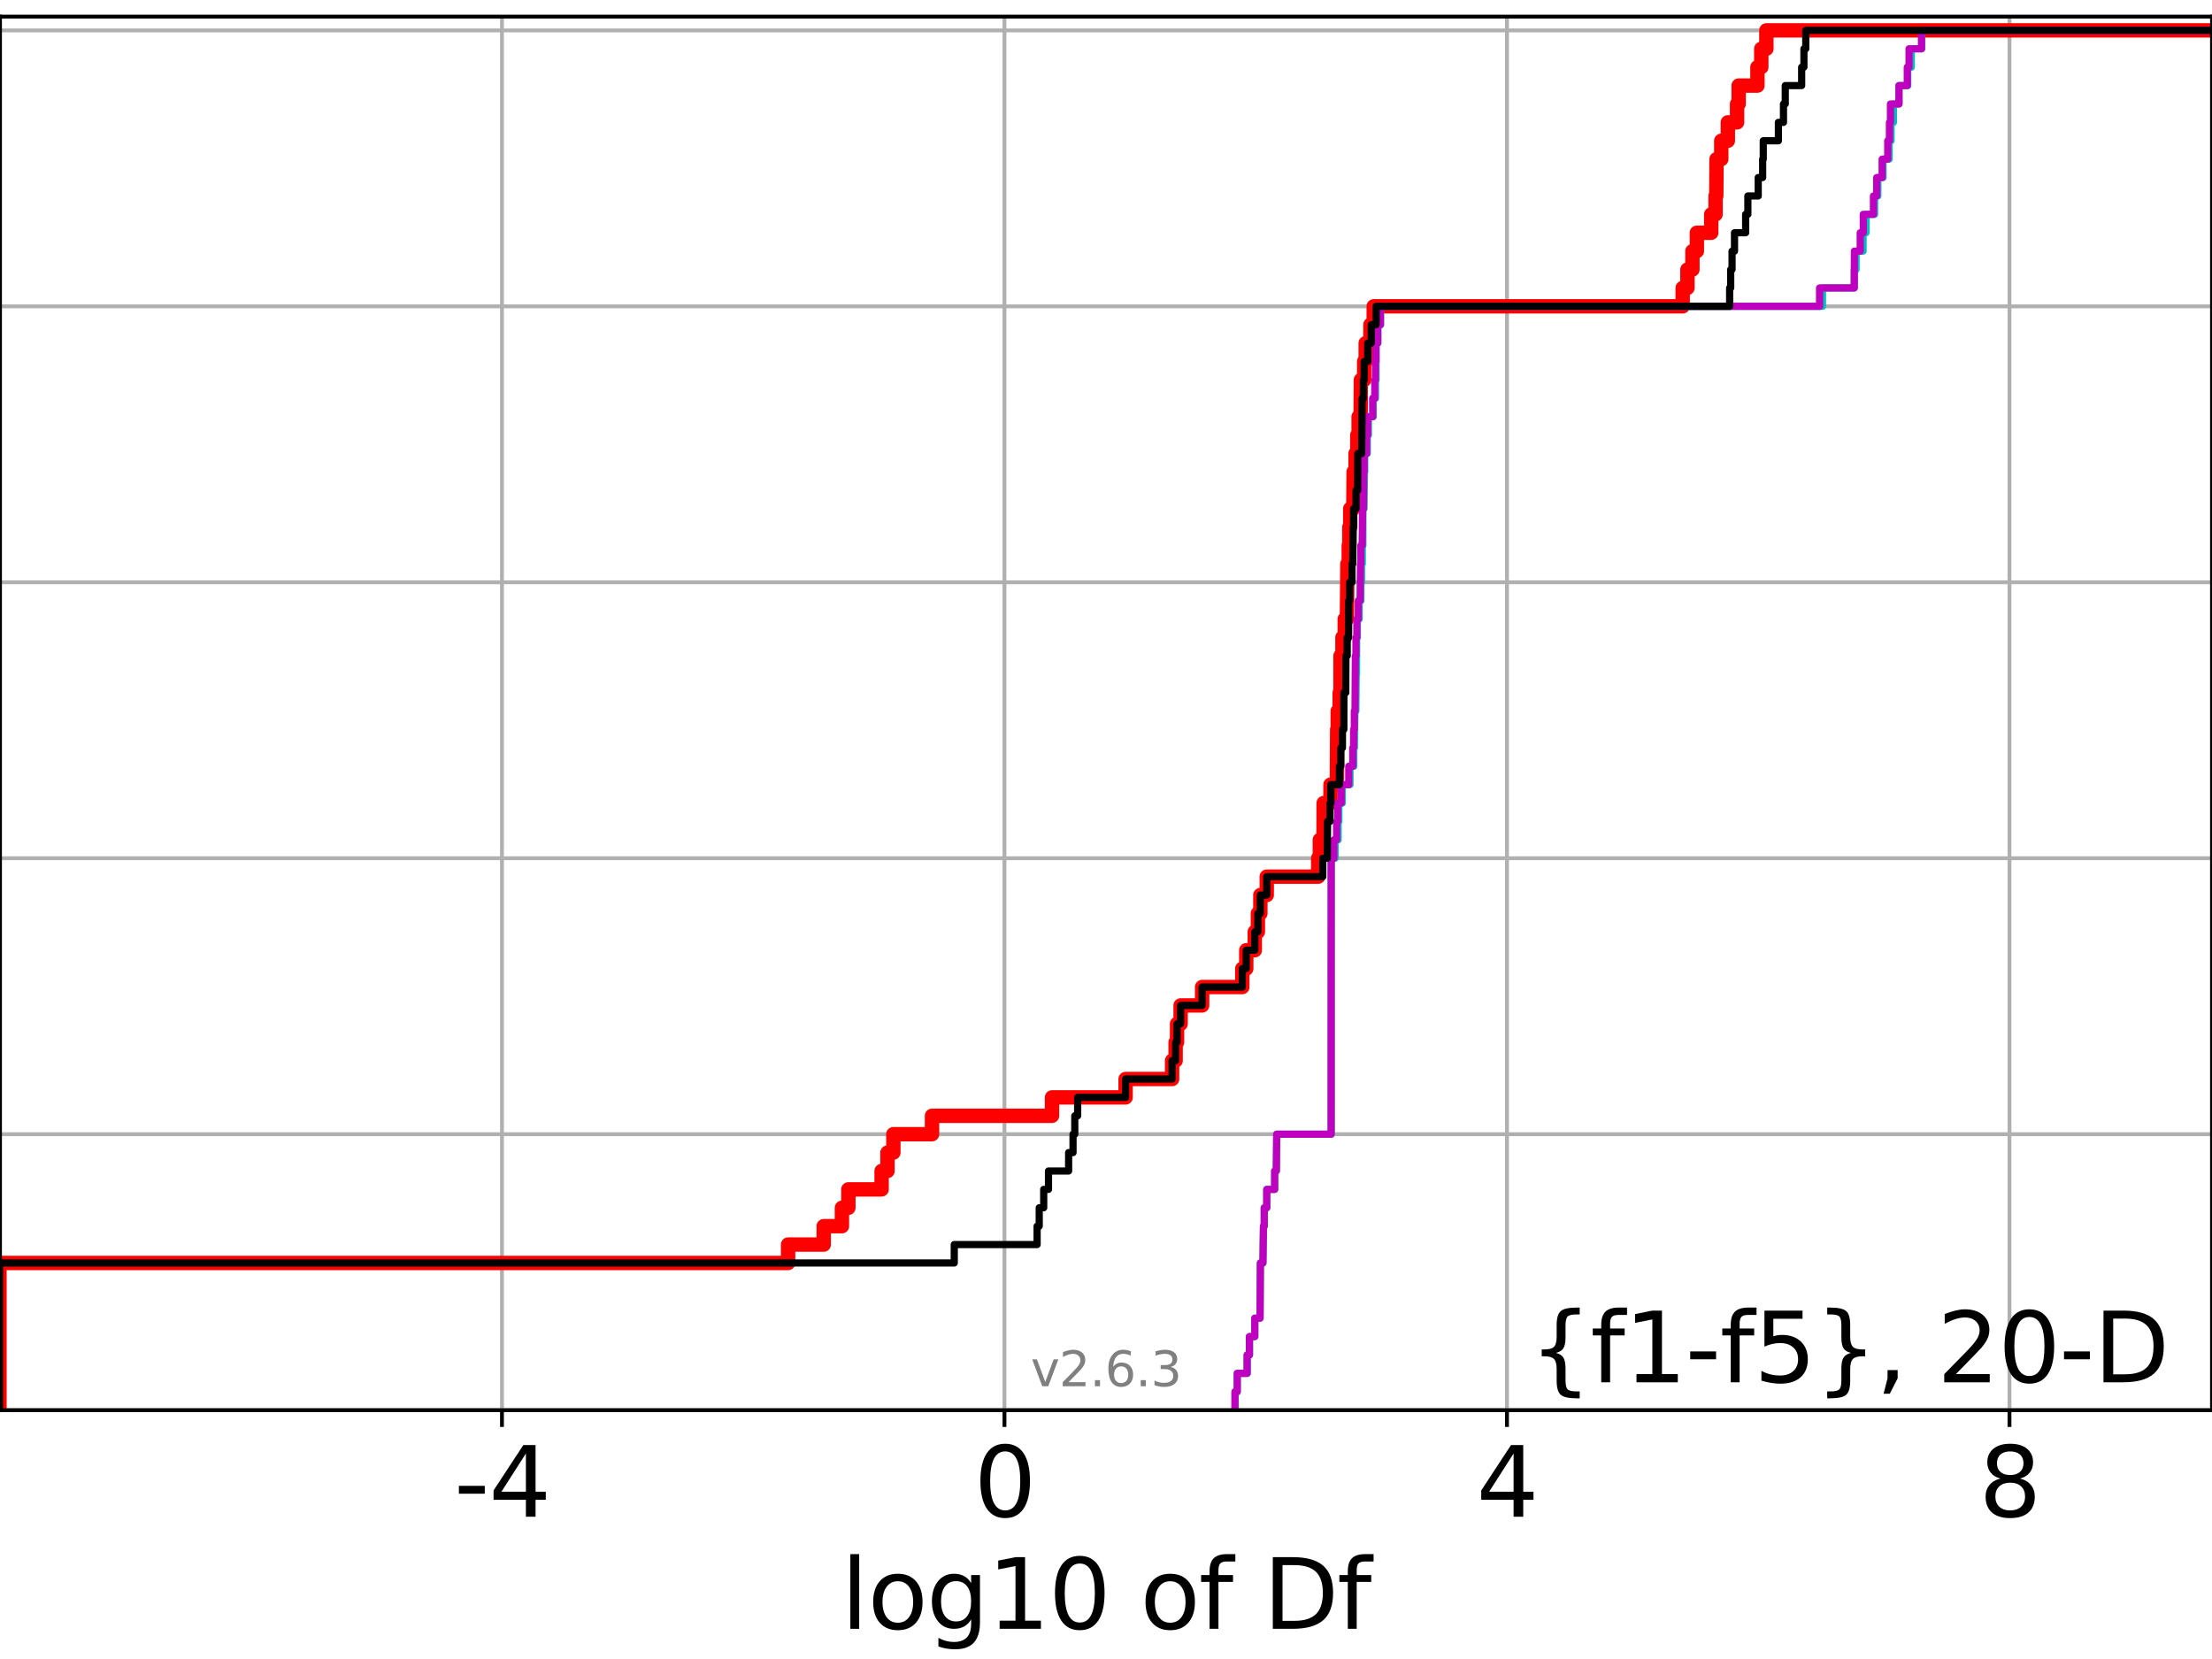 <?xml version="1.0" encoding="utf-8" standalone="no"?>
<!DOCTYPE svg PUBLIC "-//W3C//DTD SVG 1.1//EN"
  "http://www.w3.org/Graphics/SVG/1.1/DTD/svg11.dtd">
<svg xmlns:xlink="http://www.w3.org/1999/xlink" width="460.8pt" height="345.6pt" viewBox="0 0 460.8 345.6" xmlns="http://www.w3.org/2000/svg" version="1.1">
 <defs>
  <style type="text/css">*{stroke-linejoin: round; stroke-linecap: butt}</style>
 </defs>
 <g id="figure_1">
  <g id="patch_1">
   <path d="M 0 345.6 
L 460.8 345.6 
L 460.8 0 
L 0 0 
z
" style="fill: #ffffff"/>
  </g>
  <g id="axes_1">
   <g id="patch_2">
    <path d="M 0 293.76 
L 460.8 293.76 
L 460.8 3.456 
L 0 3.456 
z
" style="fill: #ffffff"/>
   </g>
   <g id="matplotlib.axis_1">
    <g id="xtick_1">
     <g id="line2d_1">
      <path d="M 104.568 293.76 
L 104.568 3.456 
" clip-path="url(#pf7dfdf3c4f)" style="fill: none; stroke: #b0b0b0; stroke-width: 0.8; stroke-linecap: square"/>
     </g>
     <g id="line2d_2">
      <defs>
       <path id="m7df27b9160" d="M 0 0 
L 0 3.5 
" style="stroke: #000000; stroke-width: 0.8"/>
      </defs>
      <g>
       <use xlink:href="#m7df27b9160" x="104.568" y="293.76" style="stroke: #000000; stroke-width: 0.8"/>
      </g>
     </g>
     <g id="text_1">
      <!-- -4 -->
      <g transform="translate(94.598 315.957) scale(0.2 -0.2)">
       <defs>
        <path id="DejaVuSans-2d" d="M 313 2009 
L 1997 2009 
L 1997 1497 
L 313 1497 
L 313 2009 
z
" transform="scale(0.016)"/>
        <path id="DejaVuSans-34" d="M 2419 4116 
L 825 1625 
L 2419 1625 
L 2419 4116 
z
M 2253 4666 
L 3047 4666 
L 3047 1625 
L 3713 1625 
L 3713 1100 
L 3047 1100 
L 3047 0 
L 2419 0 
L 2419 1100 
L 313 1100 
L 313 1709 
L 2253 4666 
z
" transform="scale(0.016)"/>
       </defs>
       <use xlink:href="#DejaVuSans-2d"/>
       <use xlink:href="#DejaVuSans-34" x="36.084"/>
      </g>
     </g>
    </g>
    <g id="xtick_2">
     <g id="line2d_3">
      <path d="M 209.249 293.76 
L 209.249 3.456 
" clip-path="url(#pf7dfdf3c4f)" style="fill: none; stroke: #b0b0b0; stroke-width: 0.8; stroke-linecap: square"/>
     </g>
     <g id="line2d_4">
      <g>
       <use xlink:href="#m7df27b9160" x="209.249" y="293.76" style="stroke: #000000; stroke-width: 0.8"/>
      </g>
     </g>
     <g id="text_2">
      <!-- 0 -->
      <g transform="translate(202.887 315.957) scale(0.2 -0.2)">
       <defs>
        <path id="DejaVuSans-30" d="M 2034 4250 
Q 1547 4250 1301 3770 
Q 1056 3291 1056 2328 
Q 1056 1369 1301 889 
Q 1547 409 2034 409 
Q 2525 409 2770 889 
Q 3016 1369 3016 2328 
Q 3016 3291 2770 3770 
Q 2525 4250 2034 4250 
z
M 2034 4750 
Q 2819 4750 3233 4129 
Q 3647 3509 3647 2328 
Q 3647 1150 3233 529 
Q 2819 -91 2034 -91 
Q 1250 -91 836 529 
Q 422 1150 422 2328 
Q 422 3509 836 4129 
Q 1250 4750 2034 4750 
z
" transform="scale(0.016)"/>
       </defs>
       <use xlink:href="#DejaVuSans-30"/>
      </g>
     </g>
    </g>
    <g id="xtick_3">
     <g id="line2d_5">
      <path d="M 313.931 293.76 
L 313.931 3.456 
" clip-path="url(#pf7dfdf3c4f)" style="fill: none; stroke: #b0b0b0; stroke-width: 0.8; stroke-linecap: square"/>
     </g>
     <g id="line2d_6">
      <g>
       <use xlink:href="#m7df27b9160" x="313.931" y="293.76" style="stroke: #000000; stroke-width: 0.8"/>
      </g>
     </g>
     <g id="text_3">
      <!-- 4 -->
      <g transform="translate(307.568 315.957) scale(0.2 -0.2)">
       <use xlink:href="#DejaVuSans-34"/>
      </g>
     </g>
    </g>
    <g id="xtick_4">
     <g id="line2d_7">
      <path d="M 418.612 293.76 
L 418.612 3.456 
" clip-path="url(#pf7dfdf3c4f)" style="fill: none; stroke: #b0b0b0; stroke-width: 0.8; stroke-linecap: square"/>
     </g>
     <g id="line2d_8">
      <g>
       <use xlink:href="#m7df27b9160" x="418.612" y="293.76" style="stroke: #000000; stroke-width: 0.8"/>
      </g>
     </g>
     <g id="text_4">
      <!-- 8 -->
      <g transform="translate(412.25 315.957) scale(0.2 -0.2)">
       <defs>
        <path id="DejaVuSans-38" d="M 2034 2216 
Q 1584 2216 1326 1975 
Q 1069 1734 1069 1313 
Q 1069 891 1326 650 
Q 1584 409 2034 409 
Q 2484 409 2743 651 
Q 3003 894 3003 1313 
Q 3003 1734 2745 1975 
Q 2488 2216 2034 2216 
z
M 1403 2484 
Q 997 2584 770 2862 
Q 544 3141 544 3541 
Q 544 4100 942 4425 
Q 1341 4750 2034 4750 
Q 2731 4750 3128 4425 
Q 3525 4100 3525 3541 
Q 3525 3141 3298 2862 
Q 3072 2584 2669 2484 
Q 3125 2378 3379 2068 
Q 3634 1759 3634 1313 
Q 3634 634 3220 271 
Q 2806 -91 2034 -91 
Q 1263 -91 848 271 
Q 434 634 434 1313 
Q 434 1759 690 2068 
Q 947 2378 1403 2484 
z
M 1172 3481 
Q 1172 3119 1398 2916 
Q 1625 2713 2034 2713 
Q 2441 2713 2670 2916 
Q 2900 3119 2900 3481 
Q 2900 3844 2670 4047 
Q 2441 4250 2034 4250 
Q 1625 4250 1398 4047 
Q 1172 3844 1172 3481 
z
" transform="scale(0.016)"/>
       </defs>
       <use xlink:href="#DejaVuSans-38"/>
      </g>
     </g>
    </g>
    <g id="text_5">
     <!-- log10 of Df -->
     <g transform="translate(175.214 339.313) scale(0.2 -0.2)">
      <defs>
       <path id="DejaVuSans-6c" d="M 603 4863 
L 1178 4863 
L 1178 0 
L 603 0 
L 603 4863 
z
" transform="scale(0.016)"/>
       <path id="DejaVuSans-6f" d="M 1959 3097 
Q 1497 3097 1228 2736 
Q 959 2375 959 1747 
Q 959 1119 1226 758 
Q 1494 397 1959 397 
Q 2419 397 2687 759 
Q 2956 1122 2956 1747 
Q 2956 2369 2687 2733 
Q 2419 3097 1959 3097 
z
M 1959 3584 
Q 2709 3584 3137 3096 
Q 3566 2609 3566 1747 
Q 3566 888 3137 398 
Q 2709 -91 1959 -91 
Q 1206 -91 779 398 
Q 353 888 353 1747 
Q 353 2609 779 3096 
Q 1206 3584 1959 3584 
z
" transform="scale(0.016)"/>
       <path id="DejaVuSans-67" d="M 2906 1791 
Q 2906 2416 2648 2759 
Q 2391 3103 1925 3103 
Q 1463 3103 1205 2759 
Q 947 2416 947 1791 
Q 947 1169 1205 825 
Q 1463 481 1925 481 
Q 2391 481 2648 825 
Q 2906 1169 2906 1791 
z
M 3481 434 
Q 3481 -459 3084 -895 
Q 2688 -1331 1869 -1331 
Q 1566 -1331 1297 -1286 
Q 1028 -1241 775 -1147 
L 775 -588 
Q 1028 -725 1275 -790 
Q 1522 -856 1778 -856 
Q 2344 -856 2625 -561 
Q 2906 -266 2906 331 
L 2906 616 
Q 2728 306 2450 153 
Q 2172 0 1784 0 
Q 1141 0 747 490 
Q 353 981 353 1791 
Q 353 2603 747 3093 
Q 1141 3584 1784 3584 
Q 2172 3584 2450 3431 
Q 2728 3278 2906 2969 
L 2906 3500 
L 3481 3500 
L 3481 434 
z
" transform="scale(0.016)"/>
       <path id="DejaVuSans-31" d="M 794 531 
L 1825 531 
L 1825 4091 
L 703 3866 
L 703 4441 
L 1819 4666 
L 2450 4666 
L 2450 531 
L 3481 531 
L 3481 0 
L 794 0 
L 794 531 
z
" transform="scale(0.016)"/>
       <path id="DejaVuSans-20" transform="scale(0.016)"/>
       <path id="DejaVuSans-66" d="M 2375 4863 
L 2375 4384 
L 1825 4384 
Q 1516 4384 1395 4259 
Q 1275 4134 1275 3809 
L 1275 3500 
L 2222 3500 
L 2222 3053 
L 1275 3053 
L 1275 0 
L 697 0 
L 697 3053 
L 147 3053 
L 147 3500 
L 697 3500 
L 697 3744 
Q 697 4328 969 4595 
Q 1241 4863 1831 4863 
L 2375 4863 
z
" transform="scale(0.016)"/>
       <path id="DejaVuSans-44" d="M 1259 4147 
L 1259 519 
L 2022 519 
Q 2988 519 3436 956 
Q 3884 1394 3884 2338 
Q 3884 3275 3436 3711 
Q 2988 4147 2022 4147 
L 1259 4147 
z
M 628 4666 
L 1925 4666 
Q 3281 4666 3915 4102 
Q 4550 3538 4550 2338 
Q 4550 1131 3912 565 
Q 3275 0 1925 0 
L 628 0 
L 628 4666 
z
" transform="scale(0.016)"/>
      </defs>
      <use xlink:href="#DejaVuSans-6c"/>
      <use xlink:href="#DejaVuSans-6f" x="27.783"/>
      <use xlink:href="#DejaVuSans-67" x="88.965"/>
      <use xlink:href="#DejaVuSans-31" x="152.441"/>
      <use xlink:href="#DejaVuSans-30" x="216.064"/>
      <use xlink:href="#DejaVuSans-20" x="279.688"/>
      <use xlink:href="#DejaVuSans-6f" x="311.475"/>
      <use xlink:href="#DejaVuSans-66" x="372.656"/>
      <use xlink:href="#DejaVuSans-20" x="407.861"/>
      <use xlink:href="#DejaVuSans-44" x="439.648"/>
      <use xlink:href="#DejaVuSans-66" x="516.65"/>
     </g>
    </g>
   </g>
   <g id="matplotlib.axis_2">
    <g id="ytick_1">
     <g id="line2d_9">
      <path d="M 0 293.76 
L 460.8 293.76 
" clip-path="url(#pf7dfdf3c4f)" style="fill: none; stroke: #b0b0b0; stroke-width: 0.8; stroke-linecap: square"/>
     </g>
     <g id="line2d_10">
      <defs>
       <path id="mbd3f3d4b7c" d="M 0 0 
L -3.5 0 
" style="stroke: #000000; stroke-width: 0.8"/>
      </defs>
      <g>
       <use xlink:href="#mbd3f3d4b7c" x="0" y="293.76" style="stroke: #000000; stroke-width: 0.8"/>
      </g>
     </g>
    </g>
    <g id="ytick_2">
     <g id="line2d_11">
      <path d="M 0 236.274 
L 460.8 236.274 
" clip-path="url(#pf7dfdf3c4f)" style="fill: none; stroke: #b0b0b0; stroke-width: 0.8; stroke-linecap: square"/>
     </g>
     <g id="line2d_12">
      <g>
       <use xlink:href="#mbd3f3d4b7c" x="0" y="236.274" style="stroke: #000000; stroke-width: 0.8"/>
      </g>
     </g>
    </g>
    <g id="ytick_3">
     <g id="line2d_13">
      <path d="M 0 178.788 
L 460.8 178.788 
" clip-path="url(#pf7dfdf3c4f)" style="fill: none; stroke: #b0b0b0; stroke-width: 0.8; stroke-linecap: square"/>
     </g>
     <g id="line2d_14">
      <g>
       <use xlink:href="#mbd3f3d4b7c" x="0" y="178.788" style="stroke: #000000; stroke-width: 0.8"/>
      </g>
     </g>
    </g>
    <g id="ytick_4">
     <g id="line2d_15">
      <path d="M 0 121.302 
L 460.8 121.302 
" clip-path="url(#pf7dfdf3c4f)" style="fill: none; stroke: #b0b0b0; stroke-width: 0.8; stroke-linecap: square"/>
     </g>
     <g id="line2d_16">
      <g>
       <use xlink:href="#mbd3f3d4b7c" x="0" y="121.302" style="stroke: #000000; stroke-width: 0.8"/>
      </g>
     </g>
    </g>
    <g id="ytick_5">
     <g id="line2d_17">
      <path d="M 0 63.816 
L 460.8 63.816 
" clip-path="url(#pf7dfdf3c4f)" style="fill: none; stroke: #b0b0b0; stroke-width: 0.8; stroke-linecap: square"/>
     </g>
     <g id="line2d_18">
      <g>
       <use xlink:href="#mbd3f3d4b7c" x="0" y="63.816" style="stroke: #000000; stroke-width: 0.8"/>
      </g>
     </g>
    </g>
    <g id="ytick_6">
     <g id="line2d_19">
      <path d="M 0 6.33 
L 460.8 6.33 
" clip-path="url(#pf7dfdf3c4f)" style="fill: none; stroke: #b0b0b0; stroke-width: 0.8; stroke-linecap: square"/>
     </g>
     <g id="line2d_20">
      <g>
       <use xlink:href="#mbd3f3d4b7c" x="0" y="6.33" style="stroke: #000000; stroke-width: 0.8"/>
      </g>
     </g>
    </g>
   </g>
   <g id="line2d_21">
    <path d="M -0.113 293.76 
L -0.113 263.101 
L 164.176 263.101 
L 164.176 259.268 
L 171.594 259.268 
L 171.594 255.436 
L 175.389 255.436 
L 175.389 251.604 
L 176.732 251.604 
L 176.732 247.771 
L 183.655 247.771 
L 183.655 243.939 
L 184.877 243.939 
L 184.877 240.106 
L 186.104 240.106 
L 186.104 236.274 
L 194.155 236.274 
L 194.155 232.442 
L 219.152 232.442 
L 219.152 228.609 
L 234.484 228.609 
L 234.484 224.777 
L 244.173 224.777 
L 244.173 220.944 
L 244.906 220.944 
L 244.906 217.112 
L 245.203 217.112 
L 245.203 213.28 
L 245.947 213.28 
L 245.947 209.447 
L 250.427 209.447 
L 250.427 205.615 
L 258.795 205.615 
L 258.795 201.782 
L 259.622 201.782 
L 259.622 197.95 
L 261.396 197.95 
L 261.396 194.118 
L 262.039 194.118 
L 262.039 190.285 
L 262.556 190.285 
L 262.556 186.453 
L 263.886 186.453 
L 263.886 182.621 
L 274.606 182.621 
L 274.606 178.788 
L 274.94 178.788 
L 274.94 174.956 
L 275.72 174.956 
L 275.742 167.291 
L 277.165 167.291 
L 277.165 163.459 
L 278.492 163.459 
L 278.56 151.961 
L 278.674 151.961 
L 278.674 148.129 
L 279.084 148.129 
L 279.084 144.297 
L 279.252 144.297 
L 279.257 136.632 
L 279.658 136.632 
L 279.658 132.799 
L 280.133 132.799 
L 280.133 128.967 
L 280.583 128.967 
L 280.686 117.47 
L 280.97 117.47 
L 280.97 113.637 
L 281.095 113.637 
L 281.095 109.805 
L 281.283 109.805 
L 281.283 105.973 
L 281.913 105.973 
L 281.983 98.308 
L 282.39 98.308 
L 282.39 94.475 
L 282.755 94.475 
L 282.755 90.643 
L 283.029 90.643 
L 283.029 86.811 
L 283.443 86.811 
L 283.496 79.146 
L 284.177 79.146 
L 284.177 75.313 
L 284.5 75.313 
L 284.5 71.481 
L 285.485 71.481 
L 285.485 67.649 
L 286.175 67.649 
L 286.175 63.816 
L 350.532 63.816 
L 350.532 59.984 
L 351.524 59.984 
L 351.524 56.151 
L 352.564 56.151 
L 352.564 52.319 
L 353.486 52.319 
L 353.486 48.487 
L 356.479 48.487 
L 356.479 44.654 
L 357.386 44.654 
L 357.386 40.822 
L 357.532 40.822 
L 357.588 33.157 
L 358.571 33.157 
L 358.571 29.325 
L 359.94 29.325 
L 359.94 25.492 
L 361.863 25.492 
L 361.863 21.66 
L 362.198 21.66 
L 362.198 17.827 
L 366.106 17.827 
L 366.106 13.995 
L 366.909 13.995 
L 366.909 10.163 
L 367.971 10.163 
L 367.971 6.33 
L 367.971 6.33 
L 460.8 6.33 
L 460.8 6.33 
" clip-path="url(#pf7dfdf3c4f)" style="fill: none; stroke: #ff0000; stroke-width: 3; stroke-linecap: square"/>
   </g>
   <g id="line2d_22">
    <path d="M 257.303 293.76 
L 257.303 289.928 
L 257.739 289.928 
L 257.739 286.095 
L 259.838 286.095 
L 259.838 282.263 
L 260.316 282.263 
L 260.316 278.43 
L 261.396 278.43 
L 261.396 274.598 
L 262.493 274.598 
L 262.57 263.101 
L 263.091 263.101 
L 263.2 255.436 
L 263.363 255.436 
L 263.363 251.604 
L 263.9 251.604 
L 263.9 247.771 
L 265.548 247.771 
L 265.548 243.939 
L 265.883 243.939 
L 265.962 236.274 
L 277.319 236.274 
L 277.322 178.788 
L 278.128 178.788 
L 278.128 174.956 
L 278.757 174.956 
L 278.757 171.123 
L 278.912 171.123 
L 278.912 167.291 
L 279.623 167.291 
L 279.623 163.459 
L 281.228 163.459 
L 281.228 159.626 
L 282.028 159.626 
L 282.028 155.794 
L 282.154 155.794 
L 282.257 148.129 
L 282.452 148.129 
L 282.523 140.464 
L 282.586 140.464 
L 282.621 132.799 
L 282.767 132.799 
L 282.767 128.967 
L 283.144 128.967 
L 283.144 125.135 
L 283.504 125.135 
L 283.504 121.302 
L 283.631 121.302 
L 283.631 117.47 
L 283.795 117.47 
L 283.795 113.637 
L 283.917 113.637 
L 283.927 105.973 
L 284.15 105.973 
L 284.246 98.308 
L 284.295 98.308 
L 284.295 94.475 
L 284.829 94.475 
L 284.829 90.643 
L 285.061 90.643 
L 285.061 86.811 
L 286.076 86.811 
L 286.076 82.978 
L 286.533 82.978 
L 286.533 79.146 
L 286.658 79.146 
L 286.66 71.481 
L 287.05 71.481 
L 287.05 67.649 
L 287.587 67.649 
L 287.587 63.816 
L 379.654 63.816 
L 379.654 59.984 
L 386.286 59.984 
L 386.286 56.151 
L 386.657 56.151 
L 386.657 52.319 
L 388.113 52.319 
L 388.113 48.487 
L 388.72 48.487 
L 388.72 44.654 
L 390.512 44.654 
L 390.512 40.822 
L 391.193 40.822 
L 391.193 36.989 
L 392.277 36.989 
L 392.277 33.157 
L 393.535 33.157 
L 393.535 29.325 
L 393.939 29.325 
L 393.939 25.492 
L 394.429 25.492 
L 394.429 21.66 
L 395.594 21.66 
L 395.594 17.827 
L 397.419 17.827 
L 397.419 13.995 
L 398.164 13.995 
L 398.164 10.163 
L 400.337 10.163 
L 400.337 6.33 
L 400.337 6.33 
L 460.8 6.33 
L 460.8 6.33 
" clip-path="url(#pf7dfdf3c4f)" style="fill: none; stroke: #00bfbf; stroke-width: 1.5; stroke-linecap: square"/>
   </g>
   <g id="line2d_23">
    <path d="M 257.263 293.76 
L 257.263 289.928 
L 257.739 289.928 
L 257.739 286.095 
L 259.785 286.095 
L 259.785 282.263 
L 260.272 282.263 
L 260.272 278.43 
L 261.396 278.43 
L 261.396 274.598 
L 262.493 274.598 
L 262.556 263.101 
L 263.091 263.101 
L 263.2 255.436 
L 263.363 255.436 
L 263.363 251.604 
L 263.886 251.604 
L 263.886 247.771 
L 265.536 247.771 
L 265.536 243.939 
L 265.883 243.939 
L 265.962 236.274 
L 277.297 236.274 
L 277.312 178.788 
L 277.862 178.788 
L 277.862 174.956 
L 278.441 174.956 
L 278.441 171.123 
L 278.665 171.123 
L 278.665 167.291 
L 279.397 167.291 
L 279.397 163.459 
L 280.97 163.459 
L 280.97 159.626 
L 281.814 159.626 
L 281.814 155.794 
L 281.982 155.794 
L 281.982 151.961 
L 282.129 151.961 
L 282.129 148.129 
L 282.269 148.129 
L 282.344 136.632 
L 282.468 136.632 
L 282.468 132.799 
L 282.653 132.799 
L 282.653 128.967 
L 282.959 128.967 
L 282.959 125.135 
L 283.334 125.135 
L 283.416 117.47 
L 283.492 117.47 
L 283.492 113.637 
L 283.763 113.637 
L 283.862 105.973 
L 284.03 105.973 
L 284.076 98.308 
L 284.177 98.308 
L 284.177 94.475 
L 284.706 94.475 
L 284.706 90.643 
L 284.911 90.643 
L 284.911 86.811 
L 285.952 86.811 
L 285.952 82.978 
L 286.39 82.978 
L 286.39 79.146 
L 286.529 79.146 
L 286.529 75.313 
L 286.646 75.313 
L 286.646 71.481 
L 286.996 71.481 
L 286.996 67.649 
L 287.574 67.649 
L 287.574 63.816 
L 379.047 63.816 
L 379.047 59.984 
L 386.27 59.984 
L 386.302 52.319 
L 387.518 52.319 
L 387.518 48.487 
L 388.155 48.487 
L 388.155 44.654 
L 390.271 44.654 
L 390.271 40.822 
L 390.958 40.822 
L 390.958 36.989 
L 392.086 36.989 
L 392.086 33.157 
L 393.248 33.157 
L 393.248 29.325 
L 393.605 29.325 
L 393.605 25.492 
L 393.818 25.492 
L 393.818 21.66 
L 395.588 21.66 
L 395.588 17.827 
L 397.32 17.827 
L 397.32 13.995 
L 397.689 13.995 
L 397.689 10.163 
L 400.286 10.163 
L 400.286 6.33 
L 400.286 6.33 
L 460.8 6.33 
L 460.8 6.33 
" clip-path="url(#pf7dfdf3c4f)" style="fill: none; stroke: #bf00bf; stroke-width: 1.5; stroke-linecap: square"/>
   </g>
   <g id="line2d_24">
    <path d="M -0.113 293.76 
L -0.113 263.101 
L 198.789 263.101 
L 198.789 259.268 
L 216.048 259.268 
L 216.048 255.436 
L 216.49 255.436 
L 216.49 251.604 
L 217.425 251.604 
L 217.425 247.771 
L 218.42 247.771 
L 218.42 243.939 
L 222.615 243.939 
L 222.615 240.106 
L 223.532 240.106 
L 223.532 236.274 
L 223.897 236.274 
L 223.897 232.442 
L 224.496 232.442 
L 224.496 228.609 
L 234.484 228.609 
L 234.484 224.777 
L 244.173 224.777 
L 244.173 220.944 
L 244.907 220.944 
L 244.907 217.112 
L 245.206 217.112 
L 245.206 213.28 
L 245.947 213.28 
L 245.947 209.447 
L 250.427 209.447 
L 250.427 205.615 
L 258.795 205.615 
L 258.795 201.782 
L 259.622 201.782 
L 259.622 197.95 
L 261.396 197.95 
L 261.396 194.118 
L 262.039 194.118 
L 262.039 190.285 
L 262.556 190.285 
L 262.556 186.453 
L 263.886 186.453 
L 263.886 182.621 
L 275.564 182.621 
L 275.564 178.788 
L 276.503 178.788 
L 276.539 171.123 
L 277.063 171.123 
L 277.063 167.291 
L 277.243 167.291 
L 277.243 163.459 
L 279.025 163.459 
L 279.025 159.626 
L 279.325 159.626 
L 279.325 155.794 
L 279.656 155.794 
L 279.656 151.961 
L 279.948 151.961 
L 279.955 144.297 
L 280.35 144.297 
L 280.38 136.632 
L 280.648 136.632 
L 280.648 132.799 
L 280.939 132.799 
L 280.97 125.135 
L 281.152 125.135 
L 281.152 121.302 
L 281.647 121.302 
L 281.647 117.47 
L 281.804 117.47 
L 281.892 109.805 
L 281.979 109.805 
L 281.979 105.973 
L 282.491 105.973 
L 282.491 102.14 
L 282.833 102.14 
L 282.858 94.475 
L 283.666 94.475 
L 283.756 82.978 
L 284.014 82.978 
L 284.014 79.146 
L 284.177 79.146 
L 284.177 75.313 
L 284.919 75.313 
L 284.919 71.481 
L 285.655 71.481 
L 285.655 67.649 
L 286.669 67.649 
L 286.669 63.816 
L 360.315 63.816 
L 360.315 59.984 
L 360.535 59.984 
L 360.535 56.151 
L 360.817 56.151 
L 360.817 52.319 
L 361.33 52.319 
L 361.33 48.487 
L 363.651 48.487 
L 363.651 44.654 
L 364.112 44.654 
L 364.112 40.822 
L 366.269 40.822 
L 366.269 36.989 
L 367.194 36.989 
L 367.194 33.157 
L 367.317 33.157 
L 367.317 29.325 
L 370.471 29.325 
L 370.471 25.492 
L 371.53 25.492 
L 371.53 21.66 
L 371.902 21.66 
L 371.902 17.827 
L 375.318 17.827 
L 375.318 13.995 
L 375.79 13.995 
L 375.79 10.163 
L 376.174 10.163 
L 376.174 6.33 
L 376.174 6.33 
L 460.8 6.33 
L 460.8 6.33 
" clip-path="url(#pf7dfdf3c4f)" style="fill: none; stroke: #000000; stroke-width: 1.5; stroke-linecap: square"/>
   </g>
   <g id="patch_3">
    <path d="M 0 293.76 
L 0 3.456 
" style="fill: none; stroke: #000000; stroke-width: 0.8; stroke-linejoin: miter; stroke-linecap: square"/>
   </g>
   <g id="patch_4">
    <path d="M 460.8 293.76 
L 460.8 3.456 
" style="fill: none; stroke: #000000; stroke-width: 0.8; stroke-linejoin: miter; stroke-linecap: square"/>
   </g>
   <g id="patch_5">
    <path d="M 0 293.76 
L 460.8 293.76 
" style="fill: none; stroke: #000000; stroke-width: 0.8; stroke-linejoin: miter; stroke-linecap: square"/>
   </g>
   <g id="patch_6">
    <path d="M 0 3.456 
L 460.8 3.456 
" style="fill: none; stroke: #000000; stroke-width: 0.8; stroke-linejoin: miter; stroke-linecap: square"/>
   </g>
   <g id="text_6">
    <!-- {f1-f5}, 20-D -->
    <g transform="translate(318.609 287.954) scale(0.2 -0.2)">
     <defs>
      <path id="DejaVuSans-7b" d="M 3272 -594 
L 3272 -1044 
L 3078 -1044 
Q 2300 -1044 2036 -812 
Q 1772 -581 1772 109 
L 1772 856 
Q 1772 1328 1603 1509 
Q 1434 1691 991 1691 
L 800 1691 
L 800 2138 
L 991 2138 
Q 1438 2138 1605 2317 
Q 1772 2497 1772 2963 
L 1772 3713 
Q 1772 4403 2036 4633 
Q 2300 4863 3078 4863 
L 3272 4863 
L 3272 4416 
L 3059 4416 
Q 2619 4416 2484 4278 
Q 2350 4141 2350 3700 
L 2350 2925 
Q 2350 2434 2208 2212 
Q 2066 1991 1722 1913 
Q 2069 1828 2209 1606 
Q 2350 1384 2350 897 
L 2350 122 
Q 2350 -319 2484 -456 
Q 2619 -594 3059 -594 
L 3272 -594 
z
" transform="scale(0.016)"/>
      <path id="DejaVuSans-35" d="M 691 4666 
L 3169 4666 
L 3169 4134 
L 1269 4134 
L 1269 2991 
Q 1406 3038 1543 3061 
Q 1681 3084 1819 3084 
Q 2600 3084 3056 2656 
Q 3513 2228 3513 1497 
Q 3513 744 3044 326 
Q 2575 -91 1722 -91 
Q 1428 -91 1123 -41 
Q 819 9 494 109 
L 494 744 
Q 775 591 1075 516 
Q 1375 441 1709 441 
Q 2250 441 2565 725 
Q 2881 1009 2881 1497 
Q 2881 1984 2565 2268 
Q 2250 2553 1709 2553 
Q 1456 2553 1204 2497 
Q 953 2441 691 2322 
L 691 4666 
z
" transform="scale(0.016)"/>
      <path id="DejaVuSans-7d" d="M 800 -594 
L 1019 -594 
Q 1456 -594 1589 -459 
Q 1722 -325 1722 122 
L 1722 897 
Q 1722 1384 1862 1606 
Q 2003 1828 2350 1913 
Q 2003 1991 1862 2212 
Q 1722 2434 1722 2925 
L 1722 3700 
Q 1722 4144 1589 4280 
Q 1456 4416 1019 4416 
L 800 4416 
L 800 4863 
L 997 4863 
Q 1775 4863 2036 4633 
Q 2297 4403 2297 3713 
L 2297 2963 
Q 2297 2497 2465 2317 
Q 2634 2138 3078 2138 
L 3272 2138 
L 3272 1691 
L 3078 1691 
Q 2634 1691 2465 1509 
Q 2297 1328 2297 856 
L 2297 109 
Q 2297 -581 2036 -812 
Q 1775 -1044 997 -1044 
L 800 -1044 
L 800 -594 
z
" transform="scale(0.016)"/>
      <path id="DejaVuSans-2c" d="M 750 794 
L 1409 794 
L 1409 256 
L 897 -744 
L 494 -744 
L 750 256 
L 750 794 
z
" transform="scale(0.016)"/>
      <path id="DejaVuSans-32" d="M 1228 531 
L 3431 531 
L 3431 0 
L 469 0 
L 469 531 
Q 828 903 1448 1529 
Q 2069 2156 2228 2338 
Q 2531 2678 2651 2914 
Q 2772 3150 2772 3378 
Q 2772 3750 2511 3984 
Q 2250 4219 1831 4219 
Q 1534 4219 1204 4116 
Q 875 4013 500 3803 
L 500 4441 
Q 881 4594 1212 4672 
Q 1544 4750 1819 4750 
Q 2544 4750 2975 4387 
Q 3406 4025 3406 3419 
Q 3406 3131 3298 2873 
Q 3191 2616 2906 2266 
Q 2828 2175 2409 1742 
Q 1991 1309 1228 531 
z
" transform="scale(0.016)"/>
     </defs>
     <use xlink:href="#DejaVuSans-7b"/>
     <use xlink:href="#DejaVuSans-66" x="63.623"/>
     <use xlink:href="#DejaVuSans-31" x="98.828"/>
     <use xlink:href="#DejaVuSans-2d" x="162.451"/>
     <use xlink:href="#DejaVuSans-66" x="198.535"/>
     <use xlink:href="#DejaVuSans-35" x="233.74"/>
     <use xlink:href="#DejaVuSans-7d" x="297.363"/>
     <use xlink:href="#DejaVuSans-2c" x="360.986"/>
     <use xlink:href="#DejaVuSans-20" x="392.773"/>
     <use xlink:href="#DejaVuSans-32" x="424.561"/>
     <use xlink:href="#DejaVuSans-30" x="488.184"/>
     <use xlink:href="#DejaVuSans-2d" x="551.807"/>
     <use xlink:href="#DejaVuSans-44" x="587.891"/>
    </g>
   </g>
   <g id="text_7">
    <!-- v2.6.3 -->
    <g style="fill: #808080" transform="translate(214.719 288.777) scale(0.1 -0.1)">
     <defs>
      <path id="DejaVuSans-76" d="M 191 3500 
L 800 3500 
L 1894 563 
L 2988 3500 
L 3597 3500 
L 2284 0 
L 1503 0 
L 191 3500 
z
" transform="scale(0.016)"/>
      <path id="DejaVuSans-2e" d="M 684 794 
L 1344 794 
L 1344 0 
L 684 0 
L 684 794 
z
" transform="scale(0.016)"/>
      <path id="DejaVuSans-36" d="M 2113 2584 
Q 1688 2584 1439 2293 
Q 1191 2003 1191 1497 
Q 1191 994 1439 701 
Q 1688 409 2113 409 
Q 2538 409 2786 701 
Q 3034 994 3034 1497 
Q 3034 2003 2786 2293 
Q 2538 2584 2113 2584 
z
M 3366 4563 
L 3366 3988 
Q 3128 4100 2886 4159 
Q 2644 4219 2406 4219 
Q 1781 4219 1451 3797 
Q 1122 3375 1075 2522 
Q 1259 2794 1537 2939 
Q 1816 3084 2150 3084 
Q 2853 3084 3261 2657 
Q 3669 2231 3669 1497 
Q 3669 778 3244 343 
Q 2819 -91 2113 -91 
Q 1303 -91 875 529 
Q 447 1150 447 2328 
Q 447 3434 972 4092 
Q 1497 4750 2381 4750 
Q 2619 4750 2861 4703 
Q 3103 4656 3366 4563 
z
" transform="scale(0.016)"/>
      <path id="DejaVuSans-33" d="M 2597 2516 
Q 3050 2419 3304 2112 
Q 3559 1806 3559 1356 
Q 3559 666 3084 287 
Q 2609 -91 1734 -91 
Q 1441 -91 1130 -33 
Q 819 25 488 141 
L 488 750 
Q 750 597 1062 519 
Q 1375 441 1716 441 
Q 2309 441 2620 675 
Q 2931 909 2931 1356 
Q 2931 1769 2642 2001 
Q 2353 2234 1838 2234 
L 1294 2234 
L 1294 2753 
L 1863 2753 
Q 2328 2753 2575 2939 
Q 2822 3125 2822 3475 
Q 2822 3834 2567 4026 
Q 2313 4219 1838 4219 
Q 1578 4219 1281 4162 
Q 984 4106 628 3988 
L 628 4550 
Q 988 4650 1302 4700 
Q 1616 4750 1894 4750 
Q 2613 4750 3031 4423 
Q 3450 4097 3450 3541 
Q 3450 3153 3228 2886 
Q 3006 2619 2597 2516 
z
" transform="scale(0.016)"/>
     </defs>
     <use xlink:href="#DejaVuSans-76"/>
     <use xlink:href="#DejaVuSans-32" x="59.18"/>
     <use xlink:href="#DejaVuSans-2e" x="122.803"/>
     <use xlink:href="#DejaVuSans-36" x="154.59"/>
     <use xlink:href="#DejaVuSans-2e" x="218.213"/>
     <use xlink:href="#DejaVuSans-33" x="250"/>
    </g>
   </g>
  </g>
 </g>
 <defs>
  <clipPath id="pf7dfdf3c4f">
   <rect x="0" y="3.456" width="460.8" height="290.304"/>
  </clipPath>
 </defs>
</svg>
